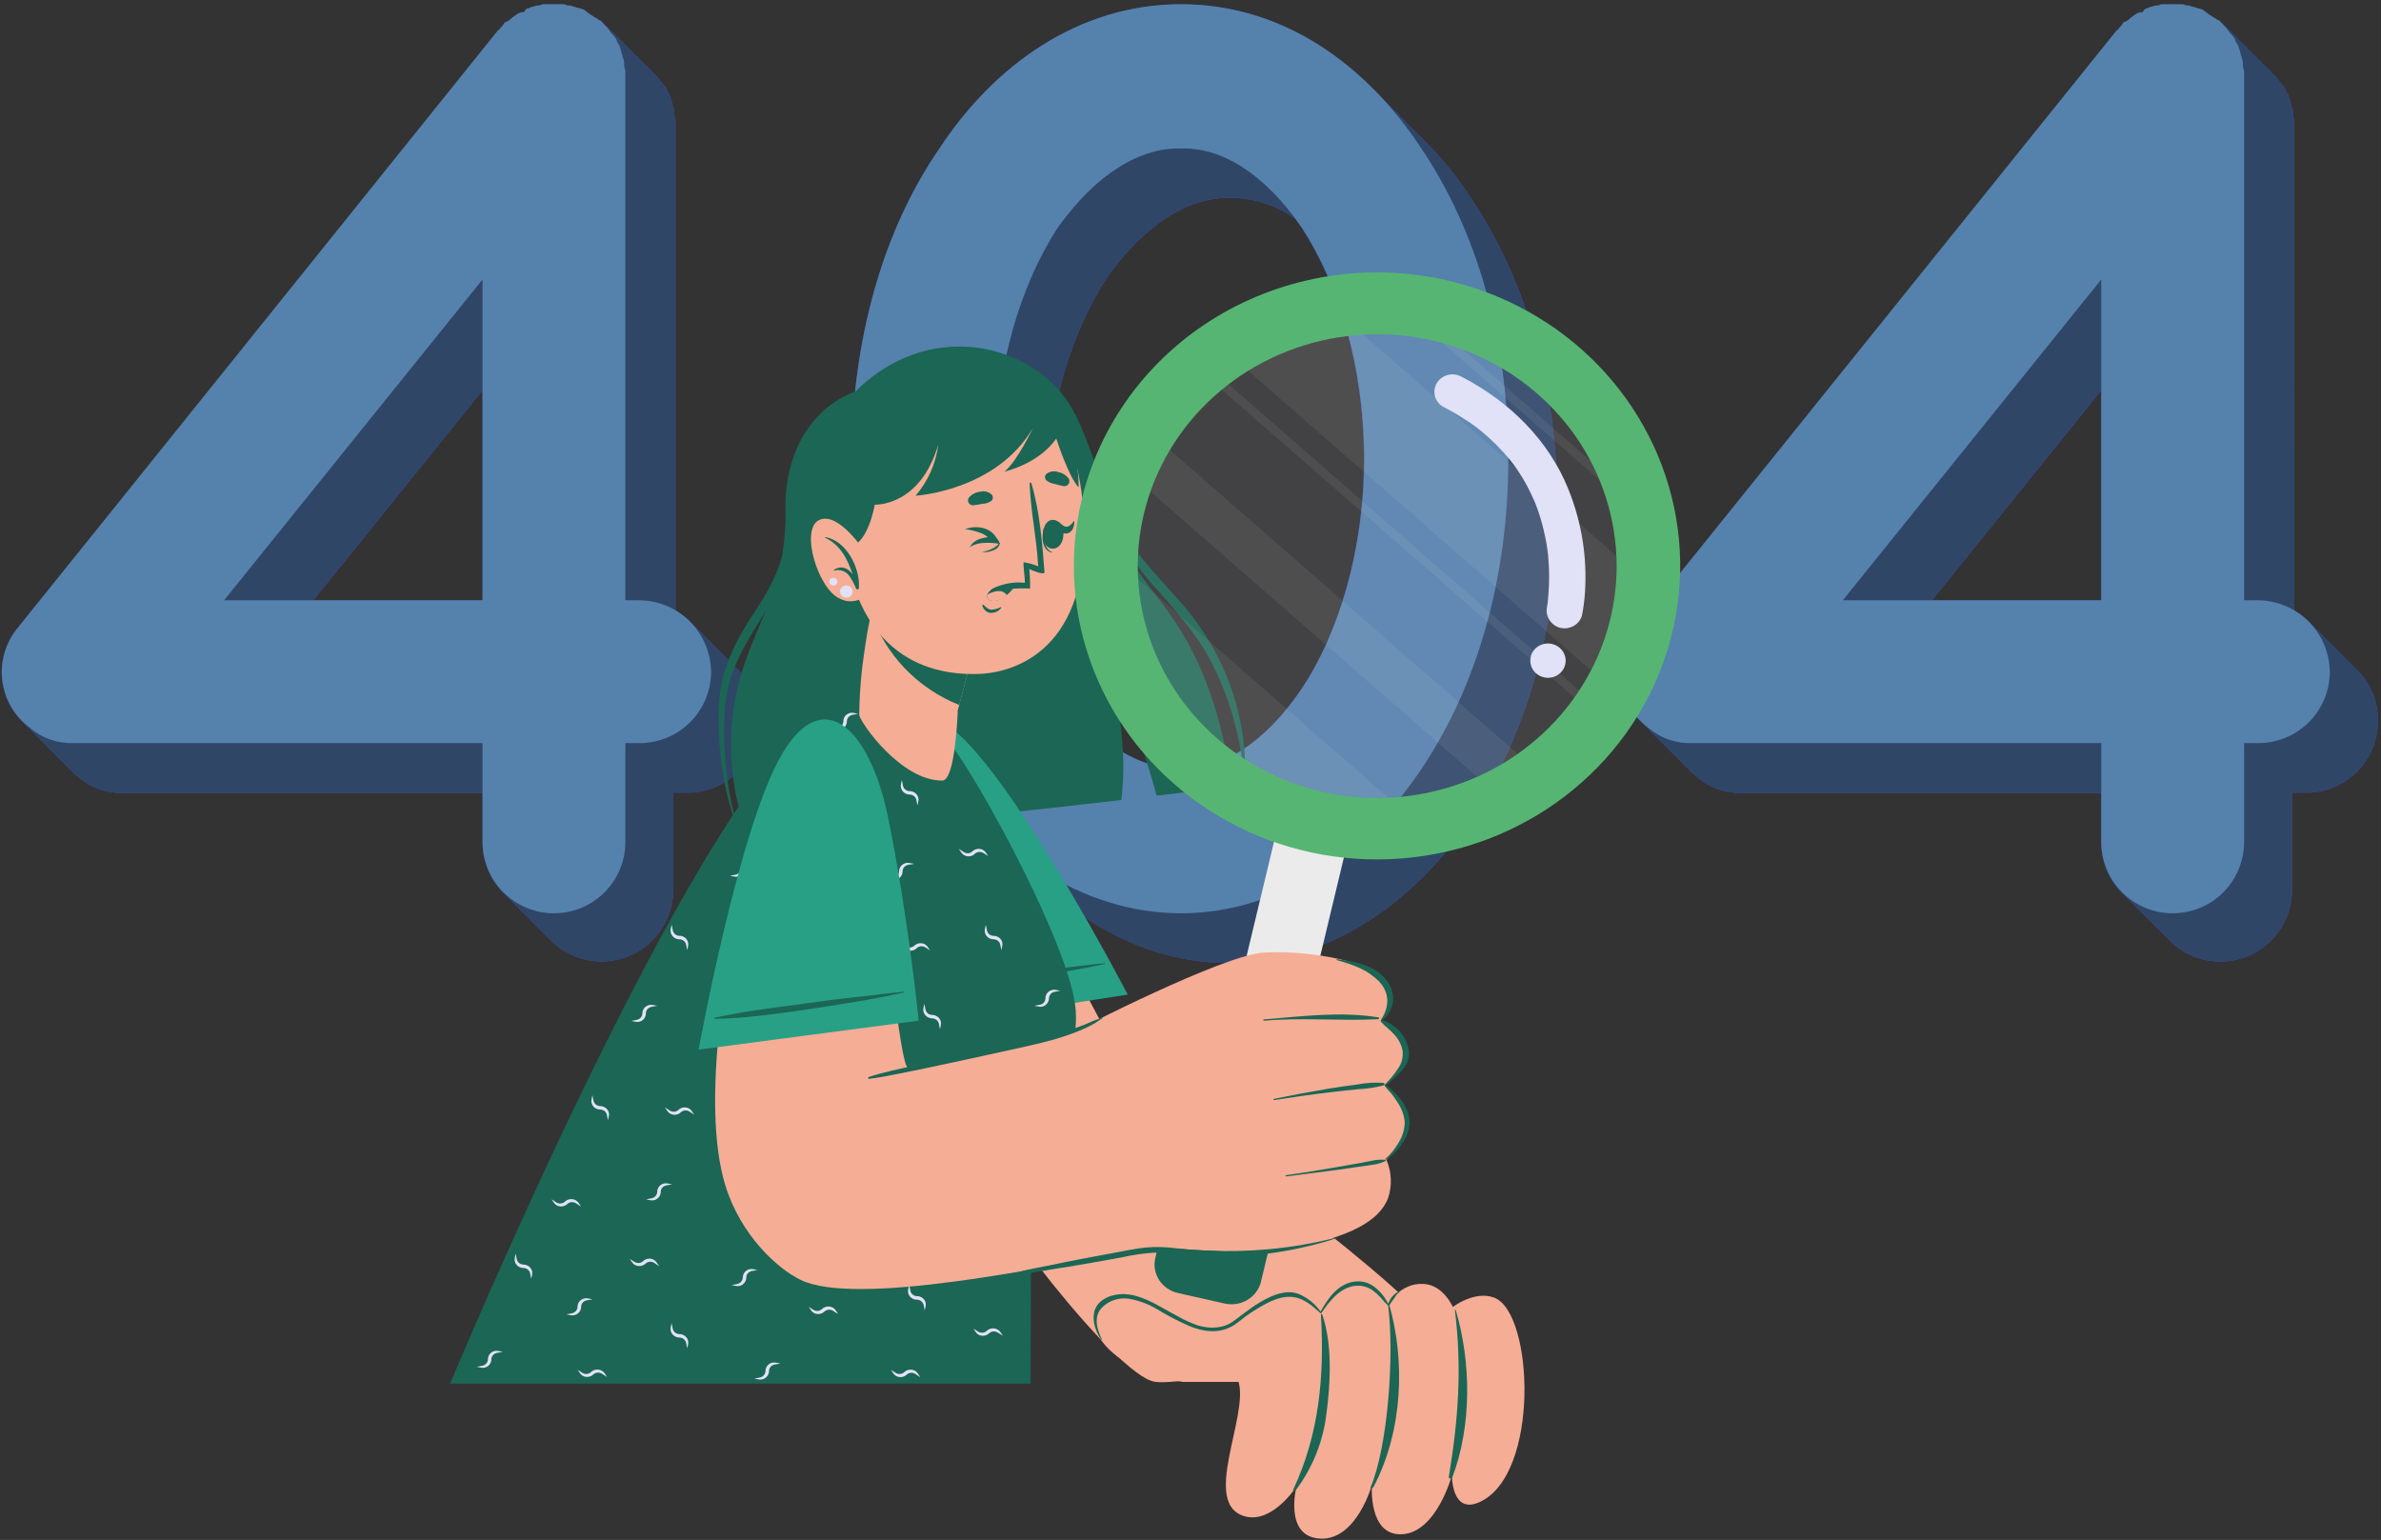 <?xml version="1.0" encoding="UTF-8"?><svg id="uuid-1c3dee79-f69b-4bd2-8a5f-e49a54a73ff5" xmlns="http://www.w3.org/2000/svg" viewBox="0 0 402 260"><rect x="0" y="0" width="402" height="260" fill="#333333" stroke="none"/><path d="m124.4,112.88c-.26-.29-.53-.57-.82-.83-.26-.29-.54-.56-.83-.82h0c-.26-.29-.53-.57-.82-.83h0c-.26-.29-.54-.57-.83-.82h0c-.26-.29-.54-.57-.82-.83-.25-.29-.53-.57-.82-.82-.26-.29-.54-.57-.83-.83h0c-.25-.29-.53-.57-.82-.82-.26-.29-.54-.56-.83-.82h0c-.85-.93-1.84-1.73-2.93-2.35V20.47c0-.44-.21-.66-.21-1.1.05-.45-.02-.9-.22-1.31,0-.22-.21-.66-.21-.88-.12-.45-.27-.89-.45-1.32-.23-.24-.38-.55-.43-.88-.25-.39-.55-.76-.88-1.09-.23-.22-.44-.65-.66-.88l-.88-.88c0-.13-.17-.27-.36-.35l-.43-.44h-.05c0-.14-.16-.27-.35-.36l-.44-.43c0-.13-.17-.27-.36-.36l-.43-.43c0-.14-.17-.27-.36-.36l-.43-.44c0-.13-.17-.27-.36-.36l-.44-.43v-.05c0-.13-.17-.26-.36-.35l-.43-.44h-.05c0-.13-.16-.27-.35-.36l-.44-.43v-.05c0-.13-.17-.26-.36-.35l-.43-.44h-.05c0-.14-.16-.27-.35-.36l-.44-.43c0-.13-.17-.27-.36-.35l-.48-.48c0-.22-.43-.44-.66-.44,0-.03,0-.06-.01-.08-.01-.03-.03-.05-.05-.07-.02-.02-.04-.04-.07-.05-.03-.01-.06-.02-.08-.02-.44-.21-.67-.44-1.1-.66-.38-.27-.74-.57-1.09-.88-.22,0-.66-.21-.88-.21-.44-.22-1.1-.22-1.32-.45-.38.03-.76-.04-1.1-.21h-3.72c-.26.17-.57.24-.88.21-.66.23-1.09.23-1.32.45-.43,0-.65.21-.88.66-.47.01-.93.16-1.31.43-.21.22-.66.45-.88.66-.29.32-.67.55-1.09.66-.16.33-.39.63-.66.88-.22.22-.22.43-.43.43L3,106c-1.93,2.31-2.89,5.28-2.69,8.28.2,3,1.55,5.81,3.78,7.85.26.3.54.58.84.84.25.3.53.58.83.83.26.3.54.58.84.84.25.3.53.58.83.84.26.3.54.58.84.83.25.3.53.58.83.84.26.3.54.58.84.83.25.3.53.58.83.84.26.3.54.58.84.83.52.59,1.09,1.12,1.72,1.59,2.06,1.79,4.72,2.73,7.45,2.63h60.72v8.31c-.02,1.69.32,3.37,1,4.92.68,1.55,1.67,2.94,2.92,4.08h0c.26.28.53.55.8.8.25.29.53.56.81.81h0c.26.28.53.55.81.8.25.29.53.56.81.81h0c.26.28.53.55.81.81.25.29.52.56.81.81h0c.25.28.52.55.8.81.25.29.53.55.81.81h0c.25.27.52.54.8.8,1.65,1.79,3.8,3.03,6.17,3.58,2.37.55,4.85.36,7.12-.52,2.27-.88,4.21-2.43,5.59-4.44,1.38-2.01,2.11-4.38,2.12-6.81v-16.42h2.2c1.6.03,3.19-.27,4.68-.86s2.84-1.48,3.98-2.6c1.14-1.12,2.05-2.46,2.67-3.94.62-1.48.94-3.06.94-4.66.02-1.66-.3-3.31-.94-4.84-.65-1.53-1.6-2.91-2.81-4.05h0Zm-42.92-47v35.44h-28.56l28.56-35.44Z" style="fill:#4f46e5;"/><path d="m124.4,112.88c-.26-.29-.53-.57-.82-.83-.26-.29-.54-.56-.83-.82h0c-.26-.29-.53-.57-.82-.83h0c-.26-.29-.54-.57-.83-.82h0c-.26-.29-.54-.57-.82-.83-.25-.29-.53-.57-.82-.82-.26-.29-.54-.57-.83-.83h0c-.25-.29-.53-.57-.82-.82-.26-.29-.54-.56-.83-.82h0c-.85-.93-1.84-1.73-2.93-2.35V20.47c0-.44-.21-.66-.21-1.1.05-.45-.02-.9-.22-1.31,0-.22-.21-.66-.21-.88-.12-.45-.27-.89-.45-1.32-.23-.24-.38-.55-.43-.88-.25-.39-.55-.76-.88-1.09-.23-.22-.44-.65-.66-.88l-.88-.88c0-.13-.17-.27-.36-.35l-.43-.44h-.05c0-.14-.16-.27-.35-.36l-.44-.43c0-.13-.17-.27-.36-.36l-.43-.43c0-.14-.17-.27-.36-.36l-.43-.44c0-.13-.17-.27-.36-.36l-.44-.43v-.05c0-.13-.17-.26-.36-.35l-.43-.44h-.05c0-.13-.16-.27-.35-.36l-.44-.43v-.05c0-.13-.17-.26-.36-.35l-.43-.44h-.05c0-.14-.16-.27-.35-.36l-.44-.43c0-.13-.17-.27-.36-.35l-.48-.48c0-.22-.43-.44-.66-.44,0-.03,0-.06-.01-.08-.01-.03-.03-.05-.05-.07-.02-.02-.04-.04-.07-.05-.03-.01-.06-.02-.08-.02-.44-.21-.67-.44-1.1-.66-.38-.27-.74-.57-1.09-.88-.22,0-.66-.21-.88-.21-.44-.22-1.1-.22-1.32-.45-.38.03-.76-.04-1.1-.21h-3.72c-.26.17-.57.24-.88.21-.66.23-1.09.23-1.32.45-.43,0-.65.21-.88.66-.47.01-.93.16-1.31.43-.21.22-.66.45-.88.66-.29.32-.67.55-1.09.66-.16.33-.39.63-.66.88-.22.22-.22.43-.43.43L3,106c-1.93,2.31-2.89,5.28-2.69,8.28.2,3,1.55,5.81,3.78,7.85.26.3.54.58.84.84.25.3.53.58.83.83.26.3.54.58.84.84.25.3.53.58.83.84.26.3.54.58.84.83.25.3.53.58.83.84.26.3.54.58.84.83.25.3.53.58.83.84.26.3.54.58.84.83.52.59,1.09,1.12,1.72,1.59,2.06,1.79,4.72,2.73,7.45,2.63h60.72v8.31c-.02,1.69.32,3.37,1,4.92.68,1.55,1.67,2.94,2.92,4.08h0c.26.28.53.55.8.8.25.29.53.56.81.81h0c.26.28.53.55.81.8.25.29.53.56.81.81h0c.26.28.53.55.81.81.25.29.52.56.81.81h0c.25.28.52.55.8.81.25.29.53.55.81.81h0c.25.27.52.54.8.8,1.65,1.79,3.8,3.03,6.17,3.58,2.37.55,4.85.36,7.12-.52,2.27-.88,4.21-2.43,5.59-4.44,1.38-2.01,2.11-4.38,2.12-6.81v-16.42h2.2c1.6.03,3.19-.27,4.68-.86s2.84-1.48,3.98-2.6c1.14-1.12,2.05-2.46,2.67-3.94.62-1.48.94-3.06.94-4.66.02-1.66-.3-3.31-.94-4.84-.65-1.53-1.6-2.91-2.81-4.05h0Zm-42.92-47v35.44h-28.56l28.56-35.44Z" style="fill:#2f4667;"/><path d="m120.06,113.41c0,1.6-.32,3.19-.94,4.66-.62,1.48-1.53,2.82-2.67,3.94-1.14,1.12-2.5,2.01-3.99,2.6-1.49.59-3.08.89-4.68.86h-2.19v16.67c0,3.2-1.27,6.27-3.53,8.53-2.26,2.26-5.33,3.53-8.53,3.53s-6.27-1.27-8.53-3.53c-2.26-2.26-3.53-5.33-3.53-8.53v-16.67H12.4c-2.71.09-5.36-.85-7.4-2.63-1.27-.95-2.33-2.15-3.12-3.52-.79-1.37-1.29-2.89-1.48-4.47-.19-1.57-.05-3.17.39-4.69.45-1.52,1.2-2.93,2.21-4.16L84.1,5.09c.22,0,.22-.21.44-.43.27-.25.5-.55.66-.88.42-.11.8-.34,1.1-.66.21-.22.65-.44.87-.66.39-.28.85-.43,1.32-.44.22-.43.44-.65.88-.65.21-.22.65-.22,1.31-.44.31.03.62-.05.88-.22h3.73c.33.18.71.26,1.09.22.22.22.88.22,1.32.44.22,0,.66.22.88.22.43.43.87.65,1.09.87.44.22.66.44,1.1.66.06,0,.11.02.16.06.04.04.06.1.06.16.22,0,.66.22.66.44l.87.88c.22.22.44.65.66.87.33.33.63.7.88,1.1.06.33.21.64.44.88.18.42.32.86.43,1.31,0,.22.22.66.22.88.2.41.27.87.22,1.32,0,.43.22.65.22,1.09v89.24h2.19c3.22-.02,6.32,1.24,8.62,3.5,2.3,2.26,3.61,5.33,3.66,8.56Zm-38.59-66.22l-43.63,54.16h43.63v-54.16Z" style="fill:#5581ad;"/><path d="m248.33,33.4c-2.48-3.77-5.35-7.25-8.58-10.4-.12-.13-.25-.25-.38-.37l-.11-.11c-.1-.11-.2-.22-.31-.32-.28-.3-.58-.58-.87-.87l-.08-.07-.3-.3s-.07-.08-.11-.11c-.1-.11-.2-.22-.31-.32-.28-.3-.58-.58-.87-.87l-.08-.07-.3-.3-.11-.11c-.1-.11-.2-.22-.31-.32-.28-.3-.58-.58-.87-.87l-.08-.07-.3-.3s-.07-.08-.11-.11c-.1-.11-.21-.22-.32-.32-.27-.31-.57-.58-.86-.87l-.08-.07c-.09-.11-.19-.21-.3-.3,0,0-.07-.08-.11-.11-8.81-9.08-20.29-15.09-33.17-15.09-17.33,0-31.57,10.31-40.79,24.33-9.65,14-14.68,32.25-14.9,52.41.22,20,5.25,38.37,14.9,52.41,2.47,3.71,5.32,7.16,8.49,10.29l.44.43v.05l.78.78c.13.15.27.28.4.41l.44.43.05.05.78.78.4.42.44.42s.04.03.05.05l.78.78.4.42.44.42s.02.01.03.02.01.02.02.04l.78.78.41.41.43.42.06.06.78.78c8.66,8.65,19.84,14.46,32.69,14.46,16.88,0,31.35-10.53,40.57-24.35,9.42-14,14.69-32.45,14.69-52.4.03-20.21-5.22-38.41-14.64-52.45Zm-28.53,82.87c-6.36,9.42-13.6,13.59-20.39,13.59-4.18-.1-8.22-1.5-11.57-4-.31-.4-.61-.82-.91-1.26-6.14-9.21-10.53-23.24-10.53-38.81s4.39-29.6,10.53-39c6.59-9.21,14-13.59,20.83-13.38,3.96-.02,7.82,1.24,11,3.6.35.47.69.93,1,1.42,6.14,9.43,10.52,23.24,10.52,39,.04,15.57-4.34,29.62-10.48,38.84Z" style="fill:#4f46e5;"/><path d="m248.33,33.4c-2.48-3.77-5.35-7.25-8.58-10.4-.12-.13-.25-.25-.38-.37l-.11-.11c-.1-.11-.2-.22-.31-.32-.28-.3-.58-.58-.87-.87l-.08-.07-.3-.3s-.07-.08-.11-.11c-.1-.11-.2-.22-.31-.32-.28-.3-.58-.58-.87-.87l-.08-.07-.3-.3-.11-.11c-.1-.11-.2-.22-.31-.32-.28-.3-.58-.58-.87-.87l-.08-.07-.3-.3s-.07-.08-.11-.11c-.1-.11-.21-.22-.32-.32-.27-.31-.57-.58-.86-.87l-.08-.07c-.09-.11-.19-.21-.3-.3,0,0-.07-.08-.11-.11-8.81-9.08-20.29-15.09-33.17-15.09-17.33,0-31.57,10.31-40.79,24.33-9.65,14-14.68,32.25-14.9,52.41.22,20,5.25,38.37,14.9,52.41,2.47,3.71,5.32,7.16,8.49,10.29l.44.43v.05l.78.78c.13.15.27.28.4.41l.44.43.05.05.78.78.4.42.44.42s.04.03.05.05l.78.78.4.42.44.42s.02.01.03.02.01.02.02.04l.78.78.41.41.43.42.06.06.78.78c8.66,8.65,19.84,14.46,32.69,14.46,16.88,0,31.35-10.53,40.57-24.35,9.42-14,14.69-32.45,14.69-52.4.03-20.21-5.22-38.41-14.64-52.45Zm-28.53,82.87c-6.36,9.42-13.6,13.59-20.39,13.59-4.18-.1-8.22-1.5-11.57-4-.31-.4-.61-.82-.91-1.26-6.14-9.21-10.53-23.24-10.53-38.81s4.39-29.6,10.53-39c6.59-9.21,14-13.59,20.83-13.38,3.96-.02,7.82,1.24,11,3.6.35.47.69.93,1,1.42,6.14,9.43,10.52,23.24,10.52,39,.04,15.57-4.34,29.62-10.48,38.84Z" style="fill:#2f4667;"/><path d="m143.71,77.45c.22-20.17,5.27-38.37,14.91-52.4C167.83,11.05,182.08.71,199.41.71s31.35,10.31,40.56,24.34c9.43,14,14.69,32.23,14.69,52.4s-5.26,38.38-14.69,52.41c-9.21,13.81-23.68,24.34-40.56,24.34s-31.58-10.53-40.79-24.34c-9.62-14.03-14.69-32.45-14.91-52.41Zm86.61,0c0-15.78-4.38-29.6-10.52-39-6.36-9.21-13.59-13.59-20.39-13.37-6.8-.22-14.26,4.16-20.83,13.37-6.14,9.43-10.53,23.25-10.53,39s4.39,29.61,10.53,38.81c6.57,9.43,14,13.6,20.83,13.6s14-4.17,20.39-13.6c6.14-9.2,10.52-23.26,10.52-38.81Z" style="fill:#5581ad;"/><path d="m397.71,112.88c-.26-.29-.54-.57-.82-.83-.27-.29-.55-.56-.83-.82-.27-.29-.54-.57-.82-.83-.27-.29-.55-.57-.83-.82-.27-.29-.54-.57-.82-.83-.27-.29-.55-.57-.83-.82-.27-.29-.55-.57-.82-.83-.26-.29-.53-.56-.82-.82h0c-.27-.29-.55-.56-.83-.82-.85-.94-1.84-1.73-2.94-2.35V20.47c0-.44-.21-.66-.21-1.1.05-.45-.02-.9-.22-1.31,0-.22-.21-.66-.21-.88-.12-.45-.27-.89-.45-1.32-.23-.24-.38-.55-.43-.88-.25-.4-.54-.76-.88-1.09-.23-.22-.44-.65-.66-.88l-.88-.88c0-.13-.17-.27-.36-.35l-.43-.44h-.05c0-.14-.16-.27-.35-.36l-.44-.43c0-.13-.17-.27-.36-.36l-.43-.43c0-.14-.17-.27-.36-.36l-.43-.44c0-.13-.17-.27-.36-.36l-.44-.43v-.05c0-.13-.17-.26-.36-.35l-.43-.44h-.05c0-.13-.16-.27-.35-.36l-.44-.43v-.05c0-.13-.17-.26-.36-.35l-.43-.44h-.05c0-.14-.16-.27-.35-.36l-.44-.43c0-.13-.17-.27-.36-.35l-.48-.48c0-.22-.43-.44-.66-.44,0-.03,0-.06-.02-.08-.01-.03-.03-.05-.05-.07-.02-.02-.04-.04-.07-.05-.03-.01-.05-.02-.08-.02-.43-.21-.66-.44-1.09-.66-.38-.27-.74-.57-1.09-.88-.22,0-.66-.21-.88-.21-.44-.22-1.09-.22-1.32-.45-.38.03-.76-.04-1.1-.21h-3.72c-.26.17-.57.24-.88.21-.66.23-1.09.23-1.32.45-.43,0-.65.21-.88.66-.47.01-.93.16-1.31.43-.21.22-.66.45-.87.66-.3.32-.68.55-1.1.66-.17.33-.39.63-.66.88-.22.22-.22.43-.43.43l-81.49,100.61c-1.93,2.31-2.89,5.28-2.68,8.28.2,3,1.55,5.81,3.77,7.85.26.3.54.58.84.84.25.3.53.58.83.83.26.3.54.58.84.84.84.83,1.67,1.67,2.5,2.51.56.55,1.12,1.11,1.67,1.67.26.3.54.58.84.83.52.59,1.09,1.12,1.72,1.59,2.06,1.79,4.72,2.73,7.45,2.63h60.72v8.31c-.02,1.69.32,3.37,1,4.92.68,1.55,1.67,2.94,2.92,4.08h0c.26.29.54.56.81.81.25.28.52.54.8.8.26.29.53.56.82.81h0c.26.28.52.54.8.8.26.29.54.56.82.82.26.28.52.55.8.8.26.29.54.56.82.82.26.28.52.55.8.8.25.29.52.56.81.82,1.65,1.79,3.8,3.03,6.18,3.58,2.37.54,4.85.36,7.12-.52,2.27-.88,4.22-2.43,5.59-4.44,1.37-2.01,2.11-4.38,2.12-6.82v-16.43h2.2c1.6.03,3.19-.26,4.68-.86,1.49-.59,2.85-1.48,3.99-2.6,1.14-1.12,2.05-2.46,2.67-3.94.62-1.48.94-3.06.95-4.67.02-1.66-.3-3.31-.95-4.84-.65-1.53-1.61-2.91-2.81-4.05h0Zm-42.93-47v35.44h-28.56l28.56-35.44Z" style="fill:#4f46e5;"/><path d="m397.71,112.88c-.26-.29-.54-.57-.82-.83-.27-.29-.55-.56-.83-.82-.27-.29-.54-.57-.82-.83-.27-.29-.55-.57-.83-.82-.27-.29-.54-.57-.82-.83-.27-.29-.55-.57-.83-.82-.27-.29-.55-.57-.82-.83-.26-.29-.53-.56-.82-.82h0c-.27-.29-.55-.56-.83-.82-.85-.94-1.84-1.73-2.94-2.35V20.47c0-.44-.21-.66-.21-1.1.05-.45-.02-.9-.22-1.31,0-.22-.21-.66-.21-.88-.12-.45-.27-.89-.45-1.32-.23-.24-.38-.55-.43-.88-.25-.4-.54-.76-.88-1.09-.23-.22-.44-.65-.66-.88l-.88-.88c0-.13-.17-.27-.36-.35l-.43-.44h-.05c0-.14-.16-.27-.35-.36l-.44-.43c0-.13-.17-.27-.36-.36l-.43-.43c0-.14-.17-.27-.36-.36l-.43-.44c0-.13-.17-.27-.36-.36l-.44-.43v-.05c0-.13-.17-.26-.36-.35l-.43-.44h-.05c0-.13-.16-.27-.35-.36l-.44-.43v-.05c0-.13-.17-.26-.36-.35l-.43-.44h-.05c0-.14-.16-.27-.35-.36l-.44-.43c0-.13-.17-.27-.36-.35l-.48-.48c0-.22-.43-.44-.66-.44,0-.03,0-.06-.02-.08-.01-.03-.03-.05-.05-.07-.02-.02-.04-.04-.07-.05-.03-.01-.05-.02-.08-.02-.43-.21-.66-.44-1.09-.66-.38-.27-.74-.57-1.09-.88-.22,0-.66-.21-.88-.21-.44-.22-1.09-.22-1.32-.45-.38.03-.76-.04-1.1-.21h-3.72c-.26.17-.57.24-.88.21-.66.23-1.09.23-1.32.45-.43,0-.65.21-.88.66-.47.01-.93.16-1.31.43-.21.22-.66.45-.87.66-.3.32-.68.55-1.1.66-.17.33-.39.63-.66.88-.22.22-.22.43-.43.43l-81.49,100.61c-1.93,2.31-2.89,5.28-2.68,8.28.2,3,1.55,5.81,3.77,7.85.26.3.54.58.84.84.25.3.53.58.83.83.26.3.54.58.84.84.84.83,1.67,1.67,2.5,2.51.56.55,1.12,1.11,1.67,1.67.26.3.54.58.84.83.52.59,1.09,1.12,1.72,1.59,2.06,1.79,4.72,2.73,7.45,2.63h60.72v8.31c-.02,1.69.32,3.37,1,4.92.68,1.55,1.67,2.94,2.92,4.08h0c.26.29.54.56.81.81.25.28.52.54.8.8.26.29.53.56.82.81h0c.26.28.52.54.8.8.26.29.54.56.82.82.26.28.52.55.8.8.26.29.54.56.82.82.26.28.52.55.8.8.25.29.52.56.81.82,1.65,1.79,3.8,3.03,6.18,3.58,2.37.54,4.85.36,7.12-.52,2.27-.88,4.22-2.43,5.59-4.44,1.37-2.01,2.11-4.38,2.12-6.82v-16.43h2.2c1.6.03,3.19-.26,4.68-.86,1.49-.59,2.85-1.48,3.99-2.6,1.14-1.12,2.05-2.46,2.67-3.94.62-1.48.94-3.06.95-4.67.02-1.66-.3-3.31-.95-4.84-.65-1.53-1.61-2.91-2.81-4.05h0Zm-42.93-47v35.44h-28.56l28.56-35.44Z" style="fill:#2f4667;"/><path d="m393.36,113.41c0,1.6-.32,3.19-.94,4.66-.62,1.48-1.53,2.82-2.67,3.94-1.14,1.12-2.5,2.01-3.99,2.6-1.49.59-3.08.89-4.68.86h-2.19v16.67c0,3.2-1.27,6.27-3.53,8.53-2.26,2.26-5.33,3.53-8.53,3.53s-6.27-1.27-8.53-3.53c-2.26-2.26-3.53-5.33-3.53-8.53v-16.67h-69.07c-2.73.1-5.39-.84-7.45-2.63-1.27-.95-2.34-2.15-3.13-3.53s-1.3-2.9-1.49-4.48c-.19-1.58-.05-3.18.4-4.7.45-1.52,1.21-2.94,2.22-4.17L357.4,5.09c.22,0,.22-.21.44-.43.27-.25.5-.55.66-.88.42-.11.8-.34,1.1-.66.22-.22.66-.44.88-.66.38-.28.84-.43,1.31-.44.22-.43.44-.65.87-.65.22-.22.66-.22,1.32-.44.31.03.62-.05.88-.22h3.73c.33.18.71.26,1.09.22.22.22.88.22,1.32.44.22,0,.66.22.88.22.44.43.87.65,1.09.87.44.22.66.44,1.1.66.06,0,.11.02.16.06.04.04.06.1.06.16.22,0,.65.22.65.44l.88.88c.22.22.44.65.66.87.34.33.63.7.88,1.1.06.33.21.64.44.88.18.42.33.86.44,1.31,0,.22.21.66.21.88.2.41.27.87.22,1.32,0,.43.22.65.22,1.09v89.24h2.19c3.22-.02,6.32,1.24,8.62,3.5,2.3,2.26,3.61,5.33,3.66,8.56h0Zm-38.59-66.22l-43.63,54.16h43.63v-54.16Z" style="fill:#5581ad;"/><path d="m207.91,131.94c.03.18-.01.36-.11.52-.1.16-.25.28-.42.34-.85.13-1.89.26-3.05.42-3.44-7.22-6.95-12.91-5.96-10.66,1.51,3.54,2.51,7.26,2.95,11.06-1.34.17-4.47.54-6.03.72-3.59-12.88-7.55-22.35-7.08-19.38,1.88,12,1.55,15.91,1.12,20.11-14.57,1.71-33.7,3.74-47.57,4.9-2.27-7.08-4.39-14.82-4.58-14.25-1.52,4.21-1.49,10.15-1.11,14.72-4.42.34-7.96.52-10.13.52,0,0-1.62-5.99-1.92-7.98-.87-5.07-.82-10.25.15-15.31,1-5.16,3.13-9.8,5.12-14.54,0-.03.01-.06.02-.09,1.32-3.11,2.27-6.35,2.83-9.67,0-.03,0-.05,0-.08.37-2.42.53-4.86.48-7.31-.18-8.95,3.96-17,11.84-19.91,13.45-13.3,31.91-7.2,37.13,4.05,2.04,5.04,4.06,11.63,5.83,16.7,0,0,0,.02,0,.03s0,.02,0,.03h0c.67,1.99,1.45,3.94,2.36,5.84,4.83,9.06,14.15,13.73,18.13,39.23Z" style="fill:#1b6654;"/><path d="m141.22,68.72c-5.05,3.23-7.92,7.65-8.12,14.21-.13,3.82,0,7.54-1.11,11.22-1.11,3.79-3.13,6.99-5.22,10.17-3.31,5.07-5.48,10.04-5.48,16.46,0,6.42,1.01,14.16,3.68,20.05,0,.04.07,0,.05,0-2.28-6.02-3.1-14.5-2.64-20.99.51-7.14,3.96-11.85,7.42-17.49,2.79-4.48,4.33-9.58,4.48-14.8.1-3.24-.26-6.58.72-9.7,1.15-3.71,3.92-6.22,6.68-8.46.37-.32-.07-.9-.45-.65Z" style="fill:#1b6654;"/><path d="m199.71,102.1c-4.21-4.79-8.51-8.83-11.29-14.95-2.53-5.58-4.22-11.53-6.78-17.09,0-.09-.17-.05-.13.06,4.06,9.91,5.62,20.09,12.72,28.17,3.87,4.39,7.69,8.44,10.47,13.83,2.84,5.68,4.62,11.81,5.25,18.09,0,.22.3.19.3,0,0-10.28-3.73-20.23-10.55-28.1h0Z" style="fill:#1b6654;"/><path d="m240.63,224.17s-39.22,10.22-45.7,9.12c-6.48-1.1-28.37-29.62-33.23-39.97-4.86-10.34-12.93-61.8-11.37-67.47,1.55-5.66,9.67-5.74,16.52,8.86,6.85,14.6,23.04,46.69,25.93,49.34,2.88,2.64,51.02,37.38,47.86,40.12Z" style="fill:#f6ad95;"/><path d="m198.33,229.91c6.01-3.04,13.33-10.43,18.32-11.2,1.22-.23,2.49-.08,3.61.44,1.12.52,2.04,1.37,2.62,2.44,0,0,2.29-4.93,6.94-4.91,2.38,0,4.46,3.71,4.46,3.71,0,0,2.02-3.88,6.14-3.61,3.29.21,4.87,3.89,4.87,3.89,0,0,3.72-2.85,7-1.57,6.65,2.54,7.75,29.89-2.49,34.52-4.77,2.15-4.66-4.54-4.66-4.54,0,0-2.55,9.6-8.37,9.96-5.82.36-5.14-8.32-5.14-8.32,0,0-2.56,9.27-8.63,9.06-6.32-.21-4.11-8.79-4.11-8.79,0,0-4.01,6.24-8.62,5.05-7.61-1.97.57-16.77-1.15-22.73h-9.56l-1.24-3.4Z" style="fill:#f6ad95;"/><path d="m207.01,224.09c-5.96,2.41-12.75-6.69-18.87-4.58-7.95,2.74-.6,12.24,11.44,13.78h9.56l-2.13-9.2Z" style="fill:#f6ad95;"/><path d="m245.65,221.22s0-.04.02-.05c.01-.01.03-.02.05-.02s.04,0,.05.02c.01.01.02.03.02.05,2.62,8.91,2.7,19.48-.59,28.25-.11.28-.64.24-.59-.1,1.61-9.69,2.24-18.39,1.03-28.15Z" style="fill:#1b6654;"/><path d="m234.34,220.24c0-.11.17-.13.2,0,2.66,9.2,2.44,21.1-2.62,30.78-.17.33-.67.46-.5.06,2.84-6.67,4.06-22.04,2.93-30.84Z" style="fill:#1b6654;"/><path d="m218.32,251.56c4.44-9.44,5.31-19.33,4.7-29.6,0-.13.19-.13.23,0,1.71,4.95,1.4,11.53.71,16.64-.54,4.74-2.35,9.26-5.26,13.1-.15.17-.47.06-.37-.14Z" style="fill:#1b6654;"/><path d="m187.66,218.79c3.9-1.26,7.9,1.76,11.19,3.45,1.05.61,2.16,1.11,3.31,1.52,2.6.79,4.53.28,5.69-.42,1.82-1.12,7.5-6.62,11.6-4.79,1.41.64,2.63,1.64,3.51,2.89,1.25-2.2,2.85-4.6,5.62-5.04.61-.1,1.24-.07,1.83.08.6.15,1.16.42,1.64.8.52.39.98.84,1.37,1.35.39.46.7.96.94,1.5,0-.02,0-.04,0-.05l.09-.17.17-.34c.23-.45.56-.85.97-1.17.08-.08.17-.14.27-.18.1-.04.21-.06.32-.06.02,0,.03,0,.05.02.01.01.02.03.02.04s0,.03-.02.04c-.01.01-.03.02-.05.02-.19.09-.35.23-.44.42-.13.19-.25.38-.39.57s-.27.37-.41.55l-.2.29-.09.15s-.08.09-.13.13c-.01.01-.03.03-.04.04s-.03.01-.05.01-.04,0-.05-.01-.03-.02-.04-.04h0c-.42-.36-.8-.76-1.13-1.2-.41-.46-.86-.88-1.36-1.26-.47-.35-1.01-.6-1.58-.74-.57-.14-1.17-.15-1.76-.05-2.49.47-4.06,2.61-5.39,4.52h-.04c.04.06-.05.12-.1.07-1.36-1.16-2.66-2.45-4.55-2.72-2.03-.29-3.96.65-5.64,1.64-.84.48-1.66,1.01-2.44,1.57-.69.52-1.35,1.1-2.09,1.57-3.16,1.93-6.62.43-7.48.08-1.7-.74-3.35-1.59-4.93-2.53-1.6-1.03-3.39-1.74-5.28-2.07-.87-.12-1.75-.03-2.57.26s-1.55.79-2.12,1.43c-.59.74-1.35,2.12.2,5.28,0,0,0,.06-.05.04-.81-.82-3.4-5.88,1.63-7.51Z" style="fill:#1b6654;"/><path d="m153.4,173.66l37.01-5.73s-17.68-33.89-28.3-43.73c-10.48-9.71-15.58.24-14.04,15.23,1.71,16.62,5.33,34.23,5.33,34.23Z" style="fill:#28a086;"/><path d="m154.6,166.99c1.04-.24,2.1-.38,3.14-.61,1.04-.23,2.04-.37,3.06-.52,2.09-.32,4.18-.6,6.27-.87,4.13-.55,8.25-1.16,12.4-1.57,2.36-.25,4.7-.6,7.06-.79.07,0,.08.11,0,.12-4.1.93-8.28,1.57-12.44,2.27-4.16.7-8.25,1.27-12.4,1.7-1.16.13-2.33.27-3.49.32-1.16.06-2.4.17-3.59.18-.03,0-.06,0-.09-.03-.02-.02-.04-.05-.04-.08,0-.03,0-.06.03-.09.02-.02.05-.04.08-.04h0Z" style="fill:#1b6654;"/><path d="m174.01,233.61h-98.01s40.74-97.88,61.45-112.18c6.21-4.3,16.12-4.78,22.8,3.85,5.48,7.08,20.68,35.2,21.37,45.32.69,10.12-7.51,20.11-7.51,20.11l-.1,42.91Z" style="fill:#1b6654;"/><path d="m141.56,167.28c-.25-.06-.5-.09-.74-.14-.21-.05-.44-.05-.65,0-.21.05-.42.14-.59.27-.17.13-.31.3-.41.49-.1.19-.15.4-.15.62,0,.19-.04.38-.13.55-.09.17-.22.31-.39.41-.18.11-.39.18-.61.2-.25.04-.5.08-.74.14.24.06.49.09.74.14.27.05.55.03.81-.07.27-.11.51-.3.67-.54.16-.24.25-.53.25-.82,0-.19.06-.37.16-.54.1-.16.24-.3.4-.4.19-.1.41-.16.62-.18.25-.05.5-.08.75-.14Z" style="fill:#e1e1f7;"/><path d="m179.04,167.28c-.24-.06-.49-.09-.73-.14-.21-.05-.44-.05-.65,0-.21.05-.42.14-.59.27-.17.13-.31.3-.41.49-.1.19-.15.4-.15.62,0,.19-.04.38-.13.55-.09.17-.23.31-.39.41-.18.11-.39.18-.61.2-.24.05-.49.07-.73.14.24.06.49.09.73.14.27.05.55.03.81-.07.27-.12.51-.31.67-.55.16-.24.25-.52.25-.81,0-.19.06-.37.16-.54.1-.16.24-.3.4-.4.19-.1.41-.16.63-.18.26-.05.5-.08.75-.14Z" style="fill:#e1e1f7;"/><path d="m127.94,214.43c-.24-.06-.5-.1-.74-.14-.21-.04-.44-.04-.65,0-.21.05-.41.14-.59.28-.17.13-.31.3-.4.49-.1.19-.15.4-.15.61,0,.19-.05.38-.14.54-.09.17-.23.31-.39.42-.19.11-.39.18-.61.2-.24.05-.5.08-.74.14.24.07.5.1.74.15.27.05.56.02.81-.08.28-.11.51-.3.67-.55.17-.24.25-.52.25-.82,0-.19.05-.37.15-.54.1-.16.24-.3.41-.39.19-.11.4-.17.62-.18.25-.05.5-.08.75-.15Z" style="fill:#e1e1f7;"/><path d="m110.99,169.83c-.24-.07-.49-.09-.74-.14-.21-.05-.44-.05-.65,0-.21.05-.42.14-.59.28-.17.13-.31.3-.41.49-.1.19-.14.4-.14.62,0,.19-.04.38-.14.54-.09.17-.23.31-.39.41-.18.11-.39.18-.61.2-.24.06-.5.08-.74.15.24.06.5.1.74.14.27.05.56.03.81-.07.28-.11.51-.3.67-.55.17-.24.25-.53.25-.82,0-.19.05-.38.15-.54.1-.16.24-.3.41-.4.19-.1.4-.16.62-.18.25-.08.5-.08.75-.14Z" style="fill:#e1e1f7;"/><path d="m154.32,145.85c-.25-.06-.5-.09-.74-.14-.27-.06-.55-.04-.81.06-.28.1-.53.28-.7.52-.17.24-.27.52-.27.81,0,.19-.05.38-.14.54-.09.17-.23.31-.39.42-.19.11-.39.17-.61.2-.25.05-.5.08-.74.14.24.07.49.09.74.15.27.05.55.02.81-.08.28-.11.51-.31.68-.56.16-.25.25-.53.24-.83,0-.19.06-.37.15-.53.1-.16.24-.3.41-.39.19-.11.4-.17.62-.19.24-.02.49-.05.74-.12Z" style="fill:#e1e1f7;"/><path d="m127.65,145.31c-.24-.06-.49-.1-.74-.14-.27-.05-.55-.04-.81.06-.28.1-.53.29-.7.52-.17.24-.27.52-.28.81,0,.19-.04.38-.14.55-.09.17-.23.31-.39.41-.19.11-.39.18-.61.2-.24.05-.49.08-.74.14.25.07.5.1.74.15.27.05.56.02.81-.08.28-.11.51-.3.67-.55.17-.24.25-.53.25-.82,0-.19.06-.37.15-.54.1-.16.24-.3.41-.39.19-.11.4-.17.62-.18.25-.04.5-.09.75-.15Z" style="fill:#e1e1f7;"/><path d="m144.91,120.52c-.24-.06-.49-.09-.74-.14-.21-.05-.44-.05-.65,0-.21.05-.41.14-.59.27-.17.13-.31.3-.4.49-.1.19-.14.4-.14.62,0,.19-.04.38-.13.55-.09.17-.23.31-.39.41-.18.11-.39.18-.61.2-.24.05-.49.07-.74.14.24.06.49.09.74.14.27.05.55.03.81-.07.27-.11.51-.3.67-.54.16-.24.25-.53.25-.82,0-.19.05-.38.15-.54.1-.16.24-.3.41-.4.19-.1.4-.17.62-.18.25-.05.5-.08.75-.14Z" style="fill:#e1e1f7;"/><path d="m160.86,187.01c-.24-.06-.49-.09-.73-.14-.27-.06-.55-.04-.81.06-.28.1-.53.28-.7.52-.17.24-.27.52-.27.81,0,.19-.04.38-.13.55-.09.17-.23.31-.39.41-.18.11-.39.18-.61.21-.24.05-.49.08-.73.14.24.07.49.1.73.14.27.05.55.03.81-.07.27-.12.51-.31.67-.55.16-.24.25-.52.25-.81,0-.19.06-.37.16-.54.1-.16.24-.3.4-.4.19-.1.41-.16.62-.18.25-.05.5-.07.74-.14Z" style="fill:#e1e1f7;"/><path d="m131.76,230.22c-.24-.07-.5-.1-.74-.15-.21-.04-.44-.04-.65,0-.21.05-.41.14-.58.28-.17.13-.31.3-.4.49-.1.19-.15.4-.15.61,0,.19-.04.38-.14.55-.09.17-.23.31-.39.41-.18.11-.39.18-.61.2-.24.05-.5.08-.74.14.24.07.5.1.74.15.27.05.55.02.81-.08.28-.11.51-.3.68-.54.16-.24.25-.53.25-.82,0-.19.05-.37.15-.54.1-.16.24-.3.41-.39.19-.11.4-.17.62-.18.28-.05.53-.08.75-.14Z" style="fill:#e1e1f7;"/><path d="m146.1,207c-.24-.06-.49-.09-.73-.14-.27-.05-.55-.04-.81.05-.28.1-.53.28-.7.52s-.27.52-.27.82c0,.19-.04.38-.13.55-.09.17-.23.31-.39.41-.18.11-.39.18-.61.2-.24.05-.49.08-.74.14.25.07.5.09.74.15.27.04.55.02.81-.08.27-.12.5-.31.67-.55.16-.24.25-.52.25-.81,0-.19.06-.37.16-.53.1-.16.24-.3.4-.39.19-.11.4-.17.63-.18.21-.06.5-.08.74-.15Z" style="fill:#e1e1f7;"/><path d="m172.59,211.22c-.25-.07-.49-.1-.74-.15-.21-.04-.44-.04-.65,0-.21.05-.41.14-.58.28-.17.13-.31.3-.4.49-.1.19-.15.4-.15.61,0,.19-.04.38-.14.54-.09.17-.23.31-.39.41-.18.11-.39.18-.61.2-.25.05-.49.08-.74.14.24.06.49.11.74.15.27.05.56.02.81-.08.28-.11.51-.3.68-.55.16-.24.25-.53.25-.82,0-.19.05-.37.15-.54.1-.16.24-.3.4-.39.19-.11.41-.17.63-.18.25-.05.49-.08.75-.14Z" style="fill:#e1e1f7;"/><path d="m133.9,187.58c-.24-.06-.49-.09-.73-.14-.21-.04-.44-.04-.65,0-.21.05-.41.14-.59.28-.17.13-.31.3-.41.49-.1.19-.15.4-.15.61,0,.19-.04.38-.13.55-.09.17-.23.31-.39.41-.18.11-.39.18-.61.2-.24.05-.49.08-.73.14.24.07.49.09.73.15.27.05.56.02.81-.08.27-.12.51-.31.67-.55.16-.24.25-.52.25-.81,0-.19.06-.37.16-.53.1-.16.24-.3.4-.39.19-.11.4-.17.62-.18.23-.05.5-.08.75-.15Z" style="fill:#e1e1f7;"/><path d="m100.03,219.37c-.24-.06-.5-.1-.74-.14-.27-.06-.55-.04-.81.05-.28.1-.53.28-.7.52-.17.24-.27.52-.27.81,0,.19-.05.38-.14.54-.09.17-.23.31-.39.42-.19.11-.39.17-.61.2-.25.05-.5.08-.74.14.24.07.49.1.74.15.22.04.44.03.65-.03.21-.05.41-.15.58-.29.17-.14.3-.31.39-.5.09-.19.13-.4.13-.62,0-.19.05-.37.15-.54.1-.16.24-.3.41-.39.19-.11.4-.17.62-.19.24-.05.49-.05.73-.14Z" style="fill:#e1e1f7;"/><path d="m113.48,199.96c-.24-.06-.5-.09-.74-.14-.21-.04-.44-.04-.65,0-.21.05-.41.14-.58.28-.17.13-.31.3-.4.49-.1.19-.15.4-.15.61,0,.19-.04.38-.14.55-.09.17-.23.31-.39.41-.18.11-.39.18-.61.2-.24.05-.5.08-.74.14.24.07.5.1.74.15.27.05.56.02.81-.08.28-.11.51-.3.68-.54.17-.24.25-.53.25-.82,0-.19.05-.37.15-.54.1-.16.24-.3.41-.39.19-.11.4-.17.62-.18.25-.05.5-.08.75-.15Z" style="fill:#e1e1f7;"/><path d="m84.9,228.24c-.25-.06-.5-.09-.74-.14-.21-.04-.44-.04-.65,0-.21.05-.41.14-.58.28-.17.13-.31.3-.4.49-.1.19-.15.4-.15.61,0,.19-.05.38-.14.54s-.23.31-.39.41c-.18.11-.39.18-.61.2-.25.05-.5.08-.74.14.24.06.49.11.74.15.27.05.56.02.81-.08.28-.11.51-.3.67-.54.16-.24.25-.53.24-.82,0-.19.06-.37.16-.53.1-.16.24-.3.4-.39.19-.11.41-.17.63-.18.25-.05.49-.08.75-.15Z" style="fill:#e1e1f7;"/><path d="m152.07,159.24c.12.21.28.4.41.61.12.18.28.33.46.45.19.11.4.18.62.21.22.02.44,0,.65-.07.21-.07.4-.19.55-.34.14-.14.31-.24.49-.29.19-.06.39-.06.58-.02.21.05.41.14.58.27.2.15.41.28.62.4-.13-.21-.28-.4-.41-.6-.16-.23-.38-.4-.64-.51-.27-.1-.57-.13-.86-.07-.29.06-.55.2-.76.4-.14.13-.31.23-.5.27s-.39.05-.58,0c-.21-.06-.41-.16-.57-.3-.26-.13-.46-.28-.64-.4Z" style="fill:#e1e1f7;"/><path d="m161.88,143.32c.12.21.28.4.41.6.12.18.28.33.46.45.19.11.4.18.62.21.22.02.44,0,.65-.07.21-.07.4-.19.55-.34.13-.14.3-.24.49-.29.19-.06.39-.06.58-.02.21.05.41.14.58.28.2.14.41.28.62.4-.13-.21-.28-.4-.41-.61-.16-.23-.38-.4-.64-.51-.27-.1-.58-.13-.86-.07-.29.06-.55.2-.76.4-.14.13-.31.23-.5.28-.19.05-.39.05-.58,0-.21-.06-.41-.16-.57-.3-.23-.13-.42-.28-.64-.4Z" style="fill:#e1e1f7;"/><path d="m112.26,186.97c.13.22.28.41.41.6.15.23.37.41.63.53.27.11.57.15.86.1.29-.05.56-.18.77-.38.14-.14.31-.24.49-.29.19-.06.39-.06.58-.02.21.05.41.14.58.28.21.13.41.28.62.4-.12-.21-.28-.4-.41-.61-.16-.23-.38-.4-.63-.51-.28-.1-.57-.12-.86-.07-.29.06-.55.2-.76.4-.14.13-.31.23-.5.27-.19.05-.39.05-.57,0-.21-.05-.41-.15-.58-.29-.23-.13-.42-.28-.62-.41Z" style="fill:#e1e1f7;"/><path d="m137.07,135.35c.12.21.28.4.41.61.15.23.37.4.62.52.27.12.58.16.88.11.3-.05.57-.18.79-.38.14-.14.3-.24.49-.29.19-.06.39-.07.58-.03.21.05.41.14.58.28.21.13.41.28.62.41-.12-.22-.28-.41-.41-.61-.16-.23-.38-.4-.64-.5-.27-.1-.58-.13-.86-.07-.29.06-.55.2-.76.4-.14.14-.32.24-.51.29-.19.05-.4.05-.59,0-.21-.06-.4-.16-.57-.3-.24-.16-.4-.31-.62-.42Z" style="fill:#e1e1f7;"/><path d="m154.28,123.58c.12.21.28.4.41.61.15.23.37.41.62.53.28.12.58.16.88.11.3-.05.57-.19.79-.39.14-.14.31-.24.49-.29.19-.06.39-.06.58-.02.21.04.41.14.58.28.21.13.41.28.63.4-.12-.21-.28-.4-.41-.61-.16-.23-.38-.41-.64-.51-.27-.1-.57-.13-.86-.07-.29.06-.55.2-.76.4-.14.13-.31.23-.5.28-.19.05-.39.05-.58,0-.21-.06-.4-.16-.57-.3-.23-.13-.41-.28-.64-.4Z" style="fill:#e1e1f7;"/><path d="m138.04,150.32c-.07.24-.1.48-.15.72-.05.26-.03.53.06.79.11.27.3.51.54.67.25.17.54.26.84.26.2,0,.39.04.56.13.17.09.32.22.43.38.12.18.19.38.2.59.06.24.08.48.15.72.06-.24.1-.48.15-.72.06-.26.03-.54-.08-.79-.12-.27-.31-.5-.56-.65-.25-.16-.54-.24-.84-.24-.19,0-.39-.05-.55-.15-.17-.1-.31-.23-.4-.39-.11-.18-.17-.39-.19-.6-.05-.24-.08-.48-.15-.72Z" style="fill:#e1e1f7;"/><path d="m143.9,192.23c-.07.24-.1.48-.15.72-.04.21-.04.42,0,.63.05.21.15.4.29.57.14.17.31.3.51.39.2.09.41.14.63.14.2,0,.39.04.56.13.17.09.32.22.43.38.11.18.18.38.2.59.05.24.08.48.15.72.07-.24.11-.48.15-.72.05-.26.02-.54-.08-.79-.12-.27-.31-.49-.56-.65-.25-.16-.54-.24-.84-.24-.2,0-.39-.05-.56-.15-.17-.1-.31-.23-.4-.4-.11-.18-.17-.39-.19-.6-.05-.24-.11-.49-.15-.72Z" style="fill:#e1e1f7;"/><path d="m87.07,211.64c-.07.24-.11.47-.15.71-.05.21-.04.42,0,.63.05.21.15.4.29.57.14.17.31.3.51.39.2.09.41.14.63.15.2,0,.39.04.56.13.17.09.32.22.43.38.12.18.19.38.2.59.05.24.08.47.15.71.07-.24.11-.47.15-.71.05-.26.02-.54-.08-.79-.12-.26-.32-.49-.57-.65-.25-.16-.54-.24-.84-.24-.19,0-.38-.06-.55-.15s-.31-.23-.41-.39c-.11-.19-.17-.39-.19-.61-.06-.25-.09-.49-.15-.72Z" style="fill:#e1e1f7;"/><path d="m113.4,156.13c-.07.24-.1.47-.15.72-.06.26-.04.54.06.79.11.27.29.51.54.68.25.17.54.26.84.27.2,0,.39.04.56.13.17.09.32.22.43.38.11.18.18.38.2.59.05.24.08.47.15.72.07-.24.1-.48.15-.72.04-.21.03-.42-.03-.63-.06-.21-.16-.4-.3-.56-.14-.16-.32-.29-.52-.38-.2-.09-.42-.13-.64-.12-.19,0-.39-.05-.55-.15s-.31-.23-.4-.39c-.11-.18-.18-.39-.19-.6-.06-.24-.08-.48-.15-.72Z" style="fill:#e1e1f7;"/><path d="m113.4,223.38c-.07.24-.1.47-.15.71-.05.21-.04.42,0,.63.05.21.15.4.29.57s.31.3.51.39c.2.09.42.14.64.15.2,0,.39.04.56.13.17.09.32.22.43.38.12.18.19.38.2.59.05.24.08.47.15.71.07-.24.1-.47.15-.71.05-.26.02-.54-.08-.79-.12-.26-.32-.49-.57-.65-.25-.16-.54-.24-.84-.24-.19,0-.38-.06-.55-.15-.17-.1-.31-.23-.41-.39-.11-.18-.18-.39-.19-.6-.06-.23-.08-.46-.15-.72Z" style="fill:#e1e1f7;"/><path d="m100.03,184.88c-.07.24-.1.48-.15.72-.05.21-.05.42,0,.63.05.21.15.4.28.57.14.17.31.3.51.39.2.09.42.14.64.14.2,0,.39.04.56.13.17.09.32.22.43.38.12.18.19.38.2.59.06.24.08.48.15.72.06-.24.1-.48.15-.72.06-.26.03-.54-.08-.79-.11-.27-.31-.49-.56-.65-.25-.16-.54-.24-.84-.24-.2,0-.39-.05-.56-.15-.17-.1-.31-.23-.41-.4-.11-.18-.17-.39-.19-.6-.05-.24-.11-.49-.15-.72Z" style="fill:#e1e1f7;"/><path d="m167.76,193.73c-.07.24-.1.47-.15.71-.05.21-.05.42,0,.63.05.21.15.4.28.57.14.17.31.3.51.39.2.09.42.14.64.14.2,0,.39.04.56.13.17.09.32.22.43.38.12.18.19.38.2.59.06.24.08.47.16.71.06-.24.1-.47.15-.71.05-.26.02-.54-.08-.79-.12-.26-.31-.49-.56-.65-.25-.16-.54-.24-.84-.24-.19,0-.39-.06-.55-.15-.17-.1-.31-.23-.41-.39-.11-.19-.17-.39-.19-.61-.05-.25-.08-.49-.15-.72Z" style="fill:#e1e1f7;"/><path d="m166.44,156.13c-.06.24-.11.47-.15.72-.06.26-.04.53.05.79.11.27.29.51.54.68s.54.26.84.27c.2,0,.39.04.57.13.17.09.32.22.43.38.12.18.19.38.2.59.06.24.08.47.15.72.07-.24.1-.48.15-.72.05-.26.03-.54-.07-.79-.12-.27-.31-.49-.56-.65-.25-.16-.54-.24-.84-.24-.2,0-.39-.05-.56-.15-.17-.1-.31-.23-.41-.39-.11-.18-.17-.39-.19-.6-.05-.25-.08-.49-.15-.72Z" style="fill:#e1e1f7;"/><path d="m152.27,131.69c-.07.24-.1.47-.15.72-.06.26-.04.53.06.79.11.27.29.51.54.68.25.17.54.26.84.27.2,0,.39.04.56.13.17.09.32.22.43.38.11.18.18.38.2.59.05.24.08.47.15.72.07-.24.1-.48.15-.72.05-.26.02-.54-.08-.79-.12-.26-.32-.49-.57-.65-.25-.16-.54-.24-.84-.24-.19,0-.38-.05-.55-.15-.17-.1-.31-.23-.41-.39-.11-.18-.18-.39-.19-.6-.06-.28-.08-.49-.15-.73Z" style="fill:#e1e1f7;"/><path d="m156.07,169.47c-.07.24-.1.48-.15.72-.05.21-.04.42,0,.63.05.21.15.4.29.57.14.17.31.3.51.4.2.09.42.14.64.15.2,0,.39.04.56.13.17.09.32.22.43.38.12.18.19.38.2.59.05.24.08.47.15.71.07-.24.11-.47.15-.71.05-.26.02-.54-.08-.79-.12-.26-.32-.49-.57-.65-.25-.16-.54-.24-.84-.24-.19,0-.38-.06-.55-.15-.17-.09-.31-.23-.41-.39-.11-.19-.17-.39-.19-.61-.05-.25-.1-.49-.15-.73Z" style="fill:#e1e1f7;"/><path d="m121.93,174.55c-.07.24-.1.48-.15.72-.05.21-.04.42,0,.63.05.21.15.4.29.57.14.17.31.3.51.39.2.09.41.14.63.14.2,0,.39.04.56.13.17.09.32.22.43.38.11.18.18.38.2.59.05.24.08.48.15.72.07-.24.1-.48.15-.72.05-.26.02-.54-.08-.79-.12-.27-.31-.49-.56-.65-.25-.16-.54-.24-.84-.24-.19,0-.39-.05-.55-.15-.17-.1-.31-.23-.41-.4-.11-.18-.18-.39-.19-.6-.07-.24-.07-.49-.15-.72Z" style="fill:#e1e1f7;"/><path d="m153.49,216.98c-.07.24-.1.48-.15.72-.05.21-.05.42,0,.63.05.21.15.4.28.57.14.17.31.3.51.39.2.09.42.14.64.14.2,0,.39.04.57.13.17.09.32.22.43.38.12.17.19.37.21.58.04.24.09.48.15.72.07-.24.1-.47.15-.72.05-.26.03-.54-.07-.79-.12-.27-.31-.49-.56-.65-.25-.16-.54-.24-.84-.24-.2,0-.39-.06-.56-.15-.17-.1-.31-.23-.41-.39-.1-.19-.17-.39-.19-.61-.05-.24-.08-.48-.15-.72Z" style="fill:#e1e1f7;"/><path d="m127.79,162.56c-.13-.21-.29-.4-.42-.61-.15-.23-.36-.41-.62-.52-.27-.11-.57-.15-.86-.1-.29.05-.56.18-.77.37-.14.14-.31.24-.5.29-.19.06-.39.07-.58.03-.21-.05-.4-.14-.57-.28-.21-.14-.41-.28-.63-.41.13.22.28.41.42.61.16.22.38.4.63.5.28.1.58.13.86.07.29-.06.55-.2.76-.4.14-.13.31-.22.5-.27.19-.05.38-.05.57,0,.21.06.4.16.57.3.2.13.4.28.63.4Z" style="fill:#e1e1f7;"/><path d="m147.7,180.03c-.12-.21-.28-.4-.41-.61-.12-.18-.28-.33-.46-.45-.19-.11-.4-.18-.62-.21-.22-.02-.44,0-.65.07-.21.07-.4.19-.55.34-.13.14-.3.24-.49.3-.19.05-.39.06-.58.02-.21-.05-.41-.14-.58-.28-.2-.14-.41-.28-.63-.4.13.21.28.4.41.61.12.18.29.32.48.43.19.11.4.17.62.19.22.02.44-.01.65-.09.21-.08.39-.19.54-.35.14-.13.31-.23.5-.27.19-.05.39-.05.57,0,.21.06.4.16.57.3.21.13.41.28.62.4Z" style="fill:#e1e1f7;"/><path d="m161.2,205.76c-.13-.22-.28-.41-.42-.61-.12-.18-.28-.33-.46-.45-.19-.11-.4-.18-.62-.21-.22-.02-.44,0-.65.07-.21.07-.4.19-.55.34-.14.14-.31.24-.49.29-.19.05-.39.06-.58.02-.21-.05-.41-.14-.58-.28-.2-.14-.41-.28-.63-.4.13.21.28.4.42.61.12.18.29.32.47.43.19.11.4.17.62.19.22.02.44-.01.65-.09.21-.08.39-.19.54-.35.14-.13.31-.23.5-.27.19-.05.39-.05.58,0,.21.05.41.15.57.29.21.14.44.28.63.41Z" style="fill:#e1e1f7;"/><path d="m155.37,232.5c-.13-.21-.29-.4-.42-.61-.15-.23-.36-.41-.62-.52-.27-.11-.57-.15-.85-.1-.29.05-.56.18-.77.37-.14.14-.3.24-.49.3-.19.06-.39.07-.58.03-.21-.05-.41-.15-.58-.28-.2-.13-.4-.28-.63-.4.13.22.28.41.41.61.16.23.38.4.64.51.27.1.57.13.86.07.29-.06.55-.2.76-.4.14-.13.31-.22.5-.27.19-.05.38-.05.57,0,.21.06.4.16.57.3.19.13.39.28.62.4Z" style="fill:#e1e1f7;"/><path d="m129.25,203.11c-.12-.21-.28-.4-.41-.61-.15-.22-.37-.4-.62-.52-.27-.12-.58-.16-.88-.11-.3.05-.57.18-.79.38-.14.14-.31.24-.49.3-.19.06-.39.07-.58.03-.21-.05-.41-.14-.58-.28-.2-.13-.4-.28-.63-.41.13.22.28.41.41.61.16.23.38.4.64.5.28.1.57.13.86.07.29-.06.55-.2.76-.4.14-.13.32-.22.5-.27.19-.05.39-.05.58,0,.21.06.4.16.57.3.23.13.42.28.64.4Z" style="fill:#e1e1f7;"/><path d="m111.28,213.76c-.12-.21-.28-.4-.42-.61-.15-.22-.37-.4-.62-.52-.27-.11-.57-.15-.86-.1-.29.05-.56.18-.77.37-.14.14-.31.24-.49.3-.19.06-.39.06-.58.03-.21-.05-.41-.14-.58-.27-.21-.13-.41-.28-.63-.41.12.22.28.41.42.61.15.23.38.4.64.5.28.1.57.13.86.07.29-.06.55-.2.76-.4.14-.13.32-.22.5-.27.19-.05.39-.05.58,0,.21.06.4.16.57.3.19.13.38.28.6.4Z" style="fill:#e1e1f7;"/><path d="m141.51,221.85c-.12-.21-.28-.4-.41-.61-.15-.23-.36-.41-.62-.52-.27-.12-.58-.16-.88-.11-.3.05-.57.18-.79.38-.14.14-.31.24-.49.3-.19.06-.39.07-.58.03-.21-.05-.41-.15-.58-.28-.2-.13-.4-.27-.62-.4.13.22.28.41.41.61.16.23.38.41.64.51.28.1.58.13.86.07.29-.06.55-.2.76-.4.14-.13.32-.22.5-.27.19-.05.39-.05.58,0,.21.06.4.16.57.3.23.13.42.28.64.4Z" style="fill:#e1e1f7;"/><path d="m102.51,232.5c-.13-.21-.28-.4-.41-.61-.15-.23-.36-.4-.62-.52-.27-.12-.58-.16-.88-.11-.3.05-.57.18-.79.38-.14.14-.31.24-.49.29-.19.06-.39.07-.58.03-.21-.05-.41-.14-.58-.28-.21-.14-.41-.28-.63-.41.12.22.28.41.41.61.16.22.38.4.63.5.27.1.57.13.86.07.29-.06.55-.2.76-.4.14-.13.31-.22.5-.27.19-.05.38-.05.57,0,.21.06.41.16.58.3.24.13.44.28.65.4Z" style="fill:#e1e1f7;"/><path d="m98.11,203.72c-.12-.22-.28-.41-.41-.61-.15-.22-.37-.4-.62-.52-.27-.12-.58-.16-.88-.11-.3.05-.57.18-.79.38-.14.14-.31.24-.49.29-.19.06-.39.07-.58.03-.21-.05-.41-.14-.58-.28-.21-.13-.41-.28-.63-.41.12.22.28.41.41.61.16.23.38.4.64.5.27.1.57.13.86.07.29-.06.55-.2.76-.4.14-.13.31-.22.5-.27.19-.05.38-.05.57,0,.21.06.41.16.58.3.23.14.42.29.64.41Z" style="fill:#e1e1f7;"/><path d="m169.33,225.54c-.13-.22-.28-.41-.41-.61-.15-.22-.37-.4-.62-.52-.27-.12-.58-.16-.88-.11-.3.05-.57.18-.79.38-.14.14-.31.24-.49.29-.19.06-.39.07-.58.03-.21-.05-.41-.14-.58-.27-.21-.13-.41-.28-.63-.41.12.22.28.41.41.61.15.22.38.4.63.5.27.1.57.13.86.07.29-.06.55-.2.76-.4.14-.13.31-.22.5-.27.19-.05.38-.05.57,0,.21.05.41.15.58.29.24.13.45.28.65.41Z" style="fill:#e1e1f7;"/><path d="m171.57,180.63c-.12-.21-.28-.4-.41-.61-.15-.23-.37-.41-.62-.53-.28-.12-.58-.16-.88-.1-.3.05-.57.19-.79.39-.14.14-.31.24-.49.29-.19.06-.39.06-.58.02-.21-.04-.41-.14-.58-.28-.21-.13-.41-.28-.63-.4.13.21.26.41.42.61.16.23.38.4.63.51.28.1.57.13.86.07.29-.06.55-.2.76-.4.14-.13.31-.22.5-.27.19-.05.39-.05.57,0,.21.06.41.16.58.3.23.13.42.28.65.4Z" style="fill:#e1e1f7;"/><path d="m145.06,120.72c.3,1.47,7.16,11.15,14.05,11.07,2.24-.04,2.6-11.9,2.6-11.9l.24-.87,3.25-12.18-14.57-9.73-2.11-1.29s-.66,3.39-1.45,7.61c0,.2-.07.39-.1.61-.03.21-.11.46-.14.68-.13.63-.25,1.28-.37,1.92-.09.49-.17.96-.24,1.48s-.15,1.02-.24,1.57c-.56,3.65-.87,7.33-.91,11.02h0Z" style="fill:#f6ad95;"/><path d="m147.07,103.44c1.16,3.49,3.1,6.69,5.67,9.38,2.57,2.69,5.71,4.81,9.21,6.21l3.25-12.18-14.57-9.73-2.11-1.29s-.66,3.39-1.45,7.61Z" style="fill:#1b6654;"/><path d="m183.05,88.76c.6,22.07-13,24.91-17.87,25.03-4.46.11-19.67-.06-22.63-21.95-2.96-21.89,7.46-29.1,17.65-29.89,10.19-.79,22.25,4.74,22.85,26.82Z" style="fill:#f6ad95;"/><path d="m179.59,82.08c-.54-.09-1.01-.24-1.53-.38-.55-.07-1.07-.3-1.48-.68-.1-.14-.15-.31-.15-.49,0-.17.07-.34.19-.47.27-.23.6-.38.95-.45.35-.07.72-.04,1.05.08.72.13,1.36.52,1.8,1.09.09.14.14.29.14.46,0,.16-.04.32-.13.46-.09.14-.22.25-.37.31-.15.07-.32.09-.49.07h0Z" style="fill:#1b6654;"/><path d="m164.35,85.31c.52-.06,1.05-.14,1.56-.25.56-.01,1.09-.21,1.53-.54.12-.13.18-.3.19-.47,0-.17-.04-.35-.14-.49-.25-.25-.56-.43-.91-.53-.35-.1-.71-.1-1.06-.01-.73.07-1.41.41-1.89.94-.11.13-.17.28-.19.44-.02.16.01.32.09.47.08.14.2.26.34.34.15.08.31.12.48.11h0Z" style="fill:#1b6654;"/><path d="m176.22,89.26c0-.06.11.08.11.14-.15,1.49-.07,3.23,1.29,3.82.05,0,0,.09,0,.09-1.71-.35-1.8-2.66-1.41-4.05Z" style="fill:#1b6654;"/><path d="m177.72,87.78c2.5,0,2.36,4.83.04,4.85-2.32.02-2.13-4.83-.04-4.85Z" style="fill:#1b6654;"/><path d="m178.75,88.14c.39.27.76.74,1.24.79.48.05.97-.46,1.33-.96,0-.05.07,0,.07.06,0,.93-.35,1.89-1.27,2.04-.92.15-1.44-.67-1.62-1.57-.06-.2.09-.46.24-.35Z" style="fill:#1b6654;"/><path d="m166.03,102.11c.38.34.77.79,1.34.84.57-.04,1.12-.19,1.62-.44.01,0,.02,0,.04,0,.01,0,.02,0,.03.02,0,0,.01.02.01.03,0,.01,0,.02,0,.03-.21.3-.51.55-.85.7-.34.15-.72.22-1.1.18-.32-.07-.61-.23-.84-.46-.23-.23-.38-.52-.43-.83.03-.09.12-.12.18-.07Z" style="fill:#1b6654;"/><path d="m173.79,96.07s.18,2.25.12,3.3c-2.13-.11-4.26.07-6.34.53-.49.13-.46-.26.1-.54,1.65-.83,3.51-1.16,5.35-.96.1-.29-.35-3.46-.18-3.46.84.12,1.66.35,2.44.68-.24-4.72-1.27-9.31-1.44-13.99,0-.03,0-.07.03-.1.02-.03.05-.05.09-.05.04,0,.07,0,.1.02.03.02.05.04.07.08,1.43,4.77,1.84,10.17,2.22,15.02.05.6-2.14-.31-2.56-.52Z" style="fill:#1b6654;"/><path d="m162.95,89.34c.91-.35,1.91-.42,2.87-.22.51.11,1,.32,1.43.61.44.32.81.74,1.06,1.21l.48.86-.98-.1c-.69-.07-1.39-.07-2.08,0-.72.06-1.42.3-2.01.69.39-.69,1.05-1.21,1.84-1.44.76-.24,1.57-.33,2.37-.26l-.5.79c-.42-.68-1.07-1.21-1.84-1.49-.85-.32-1.73-.54-2.63-.65h0Z" style="fill:#1b6654;"/><path d="m165.77,93.25c.74-.17,1.44-.43,2.1-.79.15-.09.75-.53.72-.65-.08-.37-.22-.72-.39-1.05.27.3.48.64.61,1.02-.04.21-.14.4-.27.57s-.3.31-.49.41c-.7.36-1.49.53-2.27.49h0Z" style="fill:#1b6654;"/><path d="m171.16,99.22s-1.41,1.97-3.04,2.2c-1.87.28-2.09-1.35,0-2.27,1.06-.48,3.04.07,3.04.07Z" style="fill:#1b6654;"/><path d="m168.13,101.46c.71-.14,1.36-.48,1.88-.97-.39-.56-1.28-1.18-3.29-.13-.29.66.23,1.24,1.41,1.1Z" style="fill:#f6ad95;"/><path d="m142.69,92.36c3.75.46,5-7.15,5-7.15,0,0,7.65.38,10.72-10.16-.38,3.18-1.71,6.19-3.83,8.65,0,0,13.58-.79,19.81-11.43,0,0-2.55,5.47-4.78,7.35,0,0,5.74-1.26,8.73-5.58,0,0,2.05,6.43,3.78,8.26,0,0,.59-22.9-21.42-21.5,0,0-13.75.24-19.2,10.51-5.45,10.27,1.19,21.06,1.19,21.06Z" style="fill:#1b6654;"/><path d="m146.2,93.43s-4.54-7.17-7.87-5.64c-3.33,1.53-.21,11.72,3.49,13.3.46.24.96.38,1.48.42s1.04-.02,1.53-.18c.49-.16.95-.41,1.34-.75.39-.33.71-.74.93-1.19l-.89-5.96Z" style="fill:#f6ad95;"/><path d="m139.29,90.69c-.06,0-.07.07,0,.09,2.59,1.2,3.84,3.66,4.66,6.19-.73-1-1.77-1.57-3.14-.79-.07.04,0,.15.06.14.48-.12.98-.09,1.43.08s.85.47,1.12.87c.45.66.83,1.37,1.12,2.11.11.24.54.14.47-.13,0-.02,0-.04,0-.06.23-3.25-2.11-7.97-5.73-8.51Z" style="fill:#1b6654;"/><path d="m143.95,99.94c-.01.2-.09.4-.21.56-.13.16-.3.29-.5.35-.2.07-.41.08-.62.02-.2-.05-.39-.16-.53-.31-.14-.15-.23-.34-.26-.54-.03-.2,0-.41.1-.59.09-.18.24-.34.42-.44.18-.1.39-.15.6-.14.14,0,.28.04.4.1.13.06.24.14.33.24.09.1.16.22.21.35.04.13.06.26.06.4h0Z" style="fill:#e1e1f7;"/><path d="m141.39,98.24c0,.13-.05.26-.13.36-.08.11-.19.18-.32.23-.13.04-.27.05-.4.02-.13-.03-.25-.1-.34-.2-.09-.1-.15-.22-.17-.35-.02-.13,0-.26.06-.38.06-.12.15-.22.27-.28.12-.07.25-.1.38-.09.09,0,.18.03.26.06.08.04.15.09.21.15.06.06.11.14.13.22.03.08.04.17.04.25Z" style="fill:#e1e1f7;"/><path d="m215.33,141.16l11.8,2.66-8.49,35.37-11.8-2.65,8.49-35.37Z" style="fill:#ebebeb;"/><path d="m244.09,47.29c9.86,2.22,18.82,7.22,25.74,14.37,6.92,7.15,11.5,16.12,13.16,25.79,1.66,9.67.31,19.59-3.86,28.52-4.17,8.93-10.98,16.46-19.57,21.64-8.59,5.18-18.57,7.78-28.69,7.47s-19.91-3.52-28.14-9.22c-8.23-5.7-14.54-13.63-18.12-22.8-3.58-9.17-4.27-19.15-1.98-28.7,1.52-6.34,4.31-12.33,8.22-17.63,3.91-5.3,8.86-9.8,14.57-13.24,5.71-3.44,12.06-5.76,18.7-6.83,6.64-1.07,13.42-.85,19.97.62h0Zm-20.73,86.42c7.79,1.75,15.94,1.23,23.42-1.5,7.48-2.73,13.96-7.55,18.61-13.85,4.65-6.3,7.27-13.79,7.53-21.53.25-7.74-1.87-15.38-6.09-21.95-4.23-6.57-10.38-11.78-17.66-14.97-7.29-3.19-15.39-4.21-23.28-2.94-7.89,1.27-15.21,4.77-21.04,10.07-5.83,5.3-9.91,12.15-11.71,19.69-2.42,10.11-.6,20.73,5.07,29.54,5.67,8.81,14.71,15.07,25.15,17.43h0Z" style="fill:#56b573;"/><path d="m211.3,166.52l7.91,1.78c2.74.62,4.45,3.27,3.81,5.92l-10.12,42.18c-.64,2.65-3.38,4.3-6.12,3.69l-7.91-1.78c-2.74-.62-4.45-3.27-3.81-5.92l10.12-42.18c.64-2.65,3.37-4.3,6.12-3.69Z" style="fill:#1b6654;"/><g style="opacity:.3;"><path d="m193.13,86.73c-1.81,7.54-1.26,15.43,1.56,22.67,2.82,7.24,7.8,13.51,14.31,18.01s14.24,7.03,22.23,7.28c7.99.24,15.88-1.81,22.66-5.9,6.78-4.09,12.16-10.04,15.45-17.1,3.29-7.05,4.35-14.89,3.04-22.53-1.31-7.63-4.93-14.72-10.4-20.37-5.47-5.64-12.54-9.59-20.33-11.34-5.17-1.16-10.53-1.33-15.77-.49-5.24.84-10.25,2.67-14.76,5.39-4.51,2.72-8.41,6.27-11.5,10.45-3.09,4.18-5.29,8.91-6.49,13.92h0Z" style="fill:#e1e1f7; isolation:isolate; opacity:.3;"/><path d="m192.14,97.76c.6,10.3,5.37,19.96,13.28,26.87,7.91,6.91,18.32,10.53,28.97,10.05l-42.25-36.92Z" style="fill:#ebebeb; isolation:isolate; opacity:.3;"/><path d="m210.74,62.6l57.87,50.57c1.44-2.78,2.53-5.71,3.25-8.74.84-3.47,1.18-7.04,1.01-10.6l-42.73-37.34c-6.9.39-13.58,2.49-19.4,6.1h0Z" style="fill:#ebebeb; isolation:isolate; opacity:.3;"/><path d="m194.24,82.98l55.12,48.16c2.41-1.07,4.7-2.37,6.85-3.88l-58.7-51.29c-1.33,2.22-2.43,4.57-3.27,7h0Z" style="fill:#ebebeb; isolation:isolate; opacity:.3;"/><path d="m206.29,65.8l59.52,51.99c.28-.39.55-.79.81-1.19l-59.18-51.7c-.41.28-.79.57-1.15.9Z" style="fill:#ebebeb; isolation:isolate; opacity:.3;"/><path d="m243.62,57.95l26.4,23.06c-.45-1.09-.95-2.16-1.5-3.2l-21.47-18.77c-1.11-.4-2.26-.77-3.43-1.09Z" style="fill:#ebebeb; isolation:isolate; opacity:.3;"/></g><path d="m261.2,102.35c0-.05,0-.1,0-.16.15-.79-.11.75,0,.24.11-.51.16-1.21.21-1.82.19-2.14.19-4.28,0-6.42,0-.31-.06-.61-.08-.9,0-.09.09.71,0,.07l-.07-.55c-.1-.71-.22-1.42-.37-2.12-.31-1.54-.72-3.06-1.24-4.55-.12-.35-.26-.71-.39-1.06-.17-.48.23.53-.04-.1l-.27-.62c-.35-.79-.73-1.57-1.14-2.36s-.93-1.63-1.45-2.41c-.24-.36-.49-.72-.74-1.07-.43-.61.2.24-.13-.18l-.48-.61c-1.48-1.8-3.13-3.46-4.94-4.96,0,0-.37-.29-.1-.07.28.22-.15-.12-.19-.16l-.81-.62c-.54-.39-1.1-.79-1.67-1.13-1.19-.77-2.42-1.48-3.69-2.13-.34-.21-.63-.48-.87-.79-.23-.32-.4-.67-.49-1.05-.09-.38-.1-.77-.03-1.15.07-.38.21-.75.43-1.08.21-.33.49-.61.82-.84s.7-.38,1.09-.47c.39-.09.79-.1,1.19-.03.4.07.77.21,1.11.41,8.03,4.15,14.62,10.69,17.94,18.94,2.24,5.55,3.2,11.51,2.8,17.45-.08,1.32-.26,2.64-.52,3.93-.23.75-.76,1.38-1.47,1.75-.71.37-1.54.46-2.32.24-.76-.24-1.4-.76-1.78-1.44-.38-.68-.48-1.48-.27-2.23l-.05.06Z" style="fill:#e1e1f7;"/><path d="m258.5,110.72c-.17.55-.17,1.13,0,1.68.18.55.51,1.03.97,1.39.46.36,1.02.58,1.61.64.59.05,1.18-.07,1.7-.34.52-.27.94-.69,1.22-1.19.28-.51.39-1.08.33-1.65s-.3-1.11-.67-1.55c-.38-.44-.88-.76-1.45-.93-.38-.11-.77-.15-1.16-.11-.39.04-.77.15-1.12.33-.35.18-.65.43-.9.72-.25.3-.43.64-.54,1Z" style="fill:#e1e1f7;"/><path d="m129.22,135.52c-7.31,25.6-10.82,51.29-6.78,64.55,2.58,8.45,8.82,14.16,12.78,16.05,9.27,4.44,40.02-1.86,60.06-5.76,4.92-.96-6.69-39.37-11.63-37.33-7.31,3-29.69,7.04-30.31,7.24-1.32.44-4.06-27.33-6-43.62-2.67-22.68-13.9-15.9-18.12-1.12Z" style="fill:#f6ad95;"/><path d="m233.78,165.71c2.18,3.44-.65,6.58-.65,6.58,1.86.9,3.33,2.4,4.16,4.24,1.31,3.3-3.47,6.74-3.47,6.74,1.72,1.32,3,3.11,3.65,5.14.93,3.29-3.39,7.42-3.39,7.42.89,2.06.99,4.36.27,6.48-2.15,5.59-11.37,7.43-17.22,8.65s-23.63-.63-27.06-.65l-8.41-36.29s24.62-12.7,31.68-13.19c6-.39,17.99,1.01,20.43,4.86Z" style="fill:#f6ad95;"/><path d="m232.74,171.77c-6.5-1.03-12.89-.17-19.35.35-.03,0-.06.01-.08.03-.02.02-.03.05-.03.08s.01.06.03.08c.02.02.05.03.08.03,6.43-.58,12.89.07,19.31-.26.04,0,.07-.02.1-.04.03-.03.04-.06.05-.1,0-.04,0-.07-.03-.1-.02-.03-.05-.05-.09-.06h0Z" style="fill:#1b6654;"/><path d="m233.58,182.83c-1.49-.1-2.99,0-4.45.28-1.57.2-3.13.42-4.69.68-3.12.52-6.23,1.1-9.33,1.74-.14,0-.13.24,0,.21,3.12-.5,6.24-.94,9.37-1.31,1.57-.19,3.14-.35,4.71-.52,1.49-.06,2.97-.28,4.41-.65.04-.02.08-.05.11-.09.03-.04.04-.09.04-.13,0-.05-.02-.09-.05-.13s-.07-.06-.12-.07h0Z" style="fill:#1b6654;"/><path d="m233.95,195.85c-1.27-.21-2.75.23-4,.46-1.42.26-2.84.5-4.26.75-2.84.49-5.69.97-8.55,1.36-.14,0-.12.24,0,.21,2.91-.38,5.82-.72,8.72-1.12,1.42-.2,2.85-.41,4.27-.62,1.21-.18,2.74-.28,3.82-.89.01,0,.02-.02.03-.03,0-.01.01-.03,0-.04,0-.01,0-.03-.01-.04,0-.01-.02-.02-.03-.03h0Z" style="fill:#1b6654;"/><path d="m225.75,161.95c2.95.37,6.33,1,8.24,3.43.88,1.03,1.32,2.35,1.21,3.69-.17,1.25-.82,2.38-1.82,3.18h0c1.18.37,2.23,1.05,3.02,1.97.8.92,1.31,2.04,1.48,3.22.05.6-.03,1.19-.23,1.76-.2.56-.52,1.08-.93,1.52-.41.46-.87.87-1.32,1.3-.45.43-.94.79-1.4,1.16.5.38.97.79,1.4,1.24.49.45.93.95,1.31,1.5.79,1.07,1.24,2.34,1.28,3.66-.07,1.31-.54,2.56-1.35,3.61-.66,1.08-1.59,1.99-2.71,2.63-.01,0-.03,0-.04,0-.01,0-.03-.01-.04-.02,0-.01-.01-.03-.01-.04,0-.02,0-.03.02-.04.88-.78,1.62-1.68,2.2-2.68.7-1.07,1.09-2.3,1.11-3.57-.11-1.2-.53-2.36-1.22-3.36-.34-.54-.72-1.07-1.12-1.57-.4-.41-.78-.85-1.12-1.31,0,0,.97-.99,1.31-1.42.34-.42.67-.88.98-1.34.65-.88.94-1.97.81-3.05-.19-1-.66-1.94-1.36-2.7-.68-.79-1.57-1.41-2.28-2.18-.03-.04-.04-.09-.05-.13,0-.05,0-.1,0-.14,1.62-2.45,1.42-4.78-.32-6.6-.89-.88-1.92-1.61-3.06-2.15-1.31-.58-2.67-1.05-4.06-1.42-.06,0-.03-.14.06-.13Z" style="fill:#1b6654;"/><path d="m171.89,214.8c1.73-.52,3.56-.79,5.33-1.16,1.77-.38,3.56-.73,5.35-1.08,1.79-.35,3.65-.69,5.47-1.02,1.82-.33,3.52-.7,5.29-.9,1.71-.16,3.43-.12,5.14.11,1.72.19,3.44.32,5.17.4,3.48.16,6.97.09,10.44-.22,3.93-.35,7.82-1.02,11.63-2,.08,0,.11.09,0,.12-6.61,2.13-13.53,3.2-20.5,3.15-1.72,0-3.45-.1-5.17-.27-1.71-.24-3.44-.38-5.17-.43-1.83.12-3.64.38-5.43.79-1.79.32-3.58.65-5.38.96-2.03.35-4.06.7-6.1,1.01-2.04.31-4.06.75-6.06.89-.15-.03-.15-.29,0-.33Z" style="fill:#1b6654;"/><path d="m146.65,181.85c2.6-.86,5.35-1.39,8.02-2.01,2.67-.62,5.38-1.22,8.07-1.81,5.13-1.12,10.34-2.08,15.44-3.45,1.34-.36,2.67-.79,3.97-1.21.66-.23,1.3-.48,1.94-.79.64-.31,1.38-.5,2.01-.79.07-.05.13.06.06.11-.51.31-.98.68-1.51.98s-1.17.6-1.77.87c-1.1.49-2.23.91-3.37,1.28-2.39.79-4.87,1.33-7.31,1.88-5.36,1.19-10.73,2.36-16.11,3.49-1.51.31-3.03.63-4.55.92-1.52.29-3.18.65-4.79.83-.04.01-.08,0-.11-.01-.03-.02-.06-.05-.07-.09-.01-.04-.01-.08,0-.11.02-.03.05-.06.08-.08Z" style="fill:#1b6654;"/><path d="m155.11,172.33l-37.16,4.89s6.79-37.4,14.01-49.79c7.13-12.22,14.99-4.14,17.99,10.64,3.36,16.39,5.16,34.26,5.16,34.26Z" style="fill:#28a086;"/><path d="m120.73,171.81c1.04-.24,2.1-.39,3.14-.61,1.04-.22,2.04-.37,3.06-.53,2.09-.31,4.18-.6,6.28-.87,4.13-.55,8.25-1.16,12.39-1.57,2.36-.25,4.7-.59,7.06-.79.02,0,.03,0,.05.02.01.01.02.03.02.04,0,.02,0,.03-.02.04-.01.01-.03.02-.05.02-4.1.93-8.29,1.62-12.45,2.27-4.16.65-8.25,1.27-12.4,1.71-1.16.12-2.32.27-3.49.32-1.17.06-2.4.16-3.59.18-.03,0-.07-.01-.09-.03-.02-.02-.04-.05-.04-.09,0-.03.01-.06.03-.09.02-.02.05-.04.09-.04h0Z" style="fill:#1b6654;"/></svg>